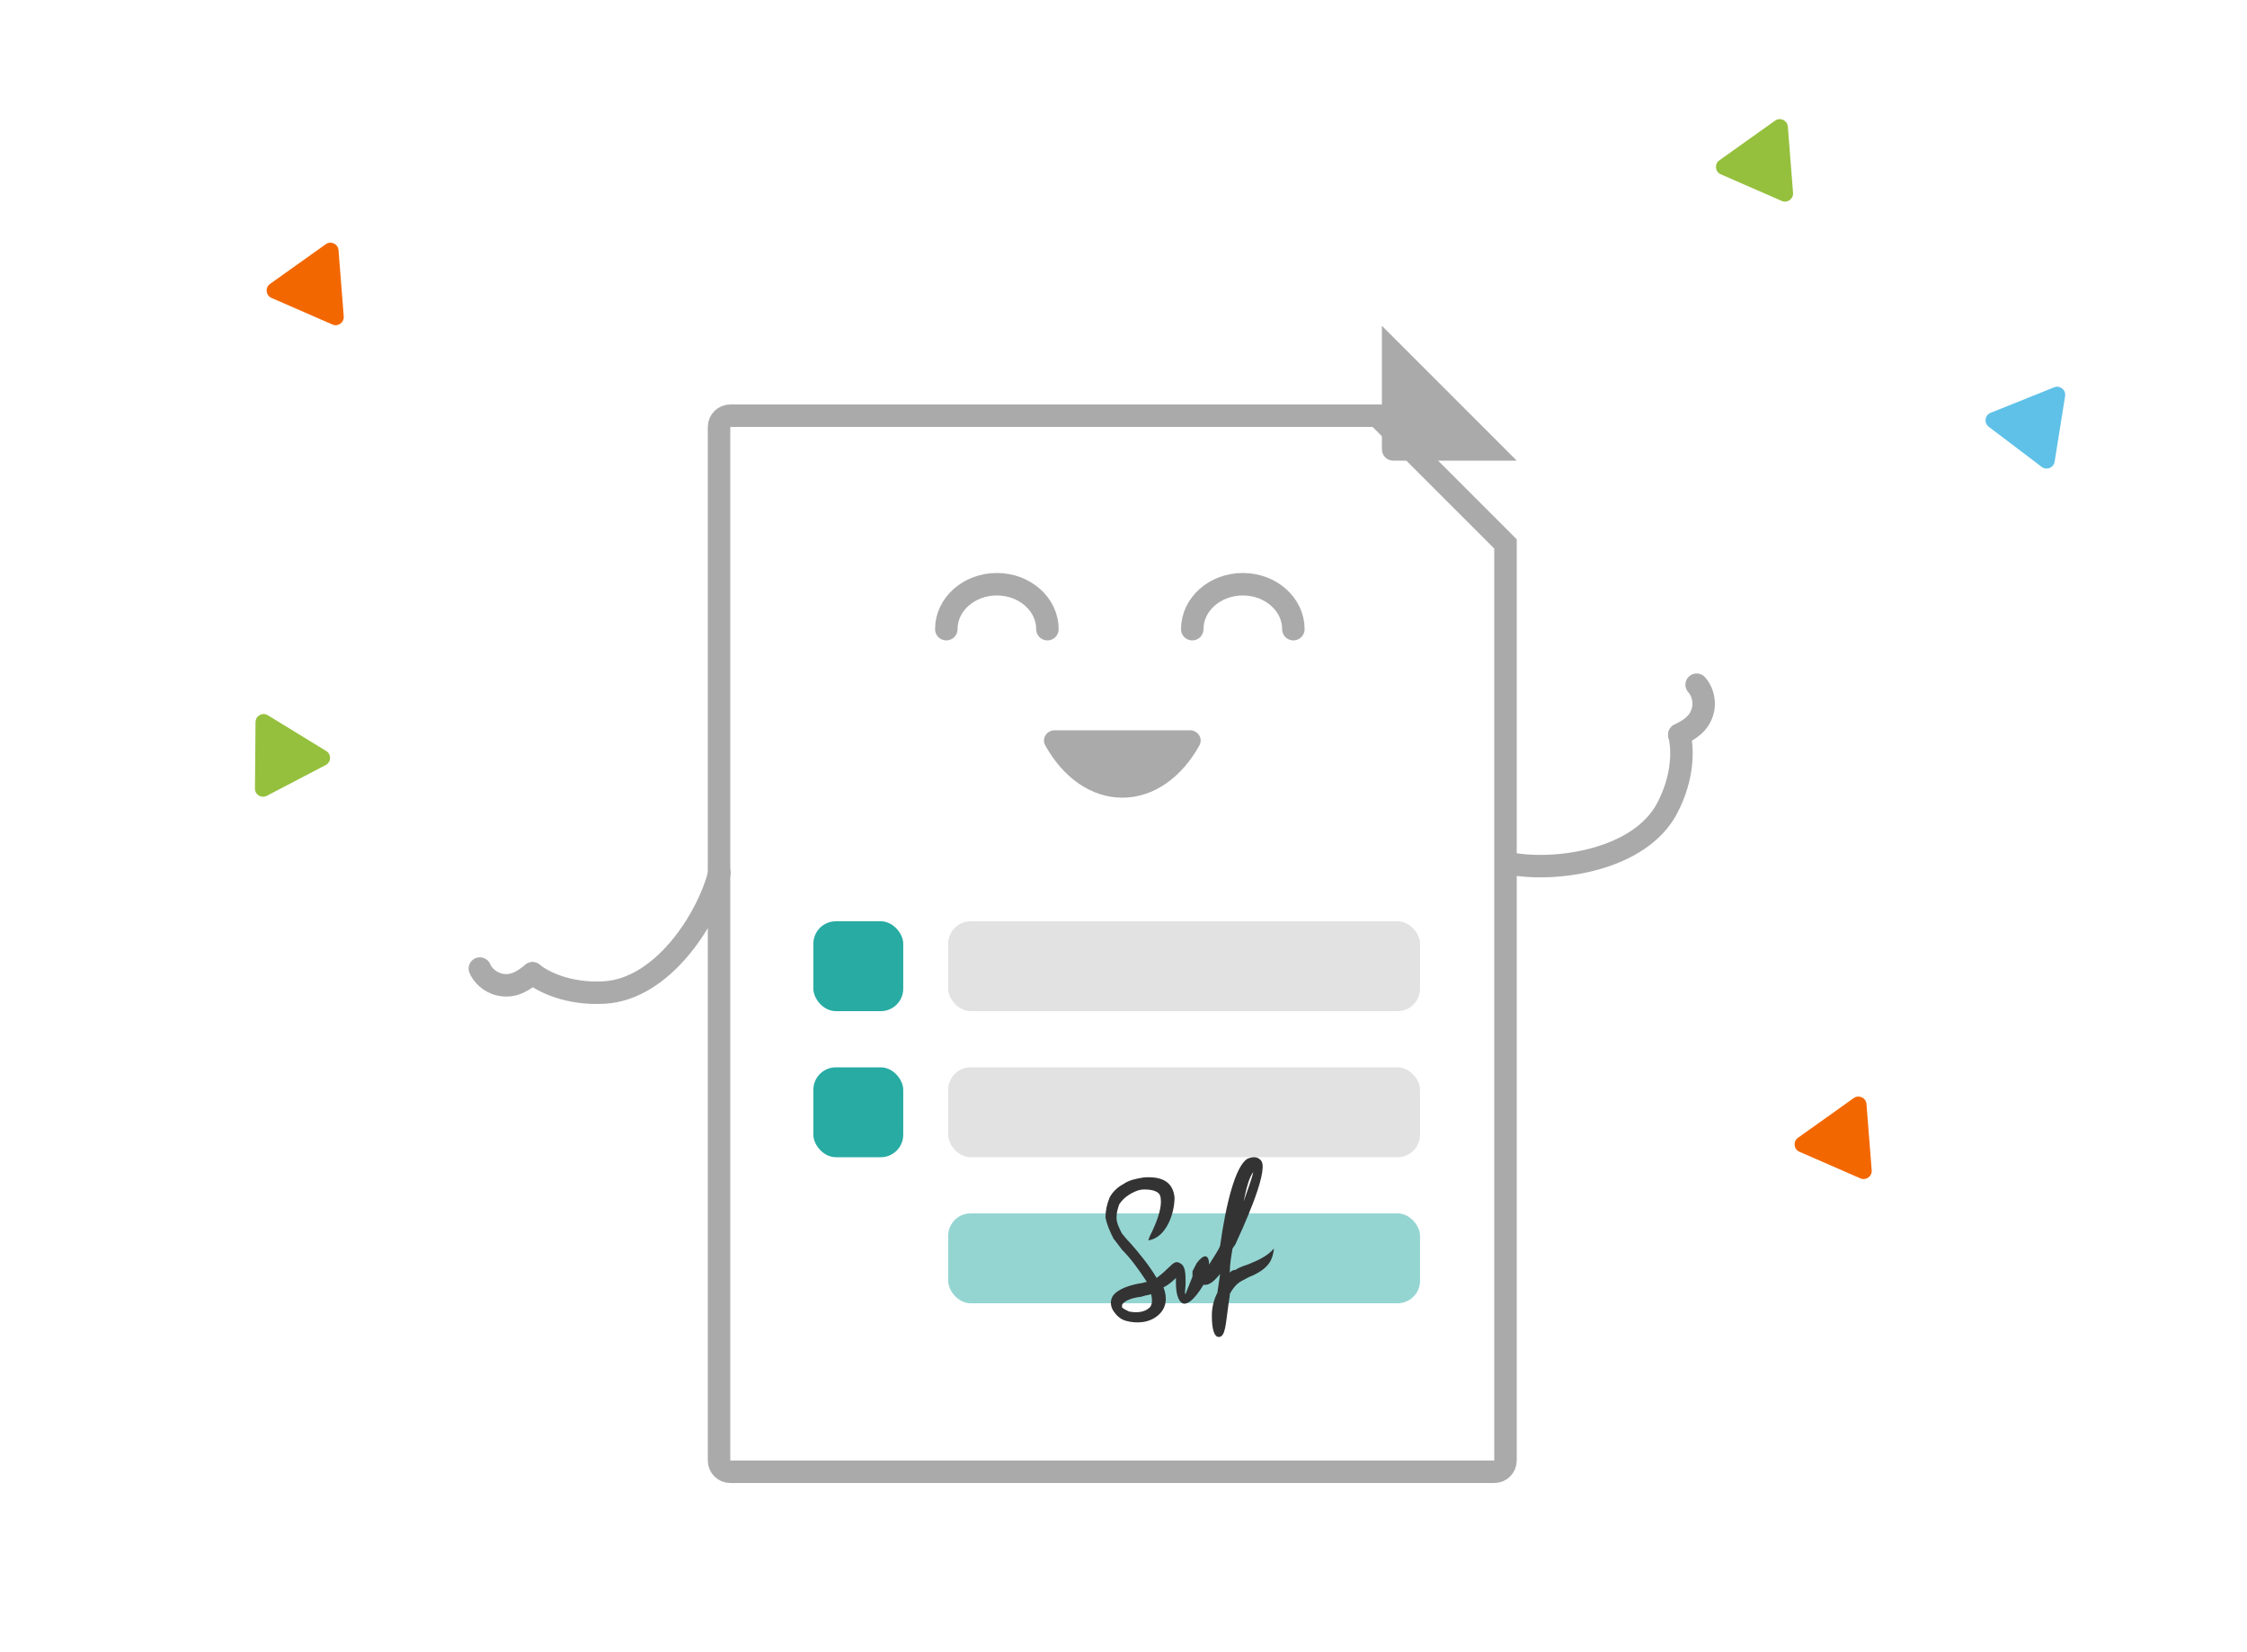 <svg width="200" height="147" viewBox="0 0 200 147" fill="none" xmlns="http://www.w3.org/2000/svg">
<g filter="url(#filter0_d_171_51851)">
<path d="M63 31C63 29.895 63.895 29 65 29H123L135 41V123C135 124.105 134.105 125 133 125H65C63.895 125 63 124.105 63 123V31Z" fill="white"/>
<path d="M64 31C64 30.448 64.448 30 65 30H122.586L134 41.414V123C134 123.552 133.552 124 133 124H65C64.448 124 64 123.552 64 123V31Z" stroke="#AAAAAA" stroke-width="2"/>
</g>
<path d="M123 29L135 41H124C123.448 41 123 40.552 123 40V29Z" fill="#AAAAAA"/>
<path d="M93.228 56C93.228 53.791 91.213 52 88.728 52C86.242 52 84.228 53.791 84.228 56" stroke="#AAAAAA" stroke-width="2" stroke-linecap="round"/>
<path d="M115.12 56C115.12 53.791 113.105 52 110.62 52C108.135 52 106.12 53.791 106.12 56" stroke="#AAAAAA" stroke-width="2" stroke-linecap="round"/>
<path d="M93.034 66.342C94.594 69.169 97.087 71 99.895 71C102.704 71 105.197 69.169 106.757 66.342C107.1 65.72 106.619 65 105.909 65H93.882C93.172 65 92.691 65.72 93.034 66.342Z" fill="#AAAAAA"/>
<rect x="72.395" y="82" width="8" height="8" rx="2" fill="#27ABA3"/>
<rect x="84.395" y="82" width="42" height="8" rx="2" fill="#E2E2E2"/>
<rect x="84.395" y="95" width="42" height="8" rx="2" fill="#E2E2E2"/>
<rect x="84.395" y="108" width="42" height="8" rx="2" fill="#94D5D2"/>
<rect x="72.395" y="95" width="8" height="8" rx="2" fill="#27ABA3"/>
<path fill-rule="evenodd" clip-rule="evenodd" d="M102.207 110.406L102.33 110.047C102.822 109.093 103.436 107.66 103.314 106.705C103.314 106.228 102.945 105.87 101.838 105.87C101.346 105.87 100.855 106.108 100.486 106.347C100.117 106.586 99.871 106.825 99.625 107.183C99.502 107.541 99.379 107.899 99.379 108.376C99.379 108.854 99.625 109.331 99.871 109.809C99.994 109.928 100.24 110.286 100.609 110.644C101.346 111.48 102.33 112.674 102.945 113.748C103.436 113.39 103.805 113.032 104.051 112.793C104.42 112.435 104.666 112.196 105.035 112.435C105.527 112.674 105.527 113.39 105.527 114.225C105.527 114.703 105.404 115.18 105.527 115.18C105.527 115.18 105.65 114.822 106.141 113.628C106.141 113.509 106.141 113.27 106.141 113.151C106.264 112.912 106.387 112.674 106.51 112.435C107.125 111.599 107.617 111.599 107.617 112.554C107.986 111.957 108.477 111.241 108.6 110.883C109.092 107.302 109.953 103.721 111.059 103.124C111.674 102.885 112.043 103.005 112.289 103.363C112.904 104.437 110.445 109.689 109.953 110.764L109.707 111.122C109.584 111.838 109.461 112.554 109.461 113.27C109.584 113.151 109.707 113.032 109.953 113.032C110.322 112.793 110.691 112.674 111.059 112.554C111.92 112.196 112.781 111.838 113.396 111.122C113.273 112.077 113.027 112.793 111.551 113.509C111.182 113.628 110.814 113.867 110.568 113.987C110.076 114.225 109.707 114.703 109.461 115.18V115.3L109.338 116.135C109.092 117.806 109.092 119 108.477 119C108.109 119 107.863 118.403 107.863 117.09C107.863 116.493 107.986 115.777 108.355 115.061L108.6 113.39C108.109 113.987 107.617 114.464 107.125 114.345C106.264 115.777 105.65 116.135 105.281 116.016C104.789 115.777 104.666 114.942 104.666 114.106C104.666 113.987 104.666 113.867 104.666 113.748C104.42 113.987 104.051 114.345 103.559 114.583C103.928 115.538 103.805 116.374 103.191 116.971C102.33 117.806 101.1 117.806 100.24 117.568C99.748 117.448 99.379 117.09 99.133 116.732C98.887 116.374 98.764 115.896 99.01 115.419C99.256 114.942 100.117 114.464 101.469 114.225C101.715 114.225 101.838 114.106 102.084 114.106C101.469 113.151 100.609 111.957 99.871 111.241C99.502 110.764 99.256 110.406 99.133 110.286C98.764 109.57 98.519 108.973 98.395 108.376C98.395 107.78 98.519 107.183 98.764 106.586C99.01 106.108 99.502 105.631 99.994 105.392C100.486 105.034 101.1 104.915 101.838 104.795C103.682 104.676 104.42 105.392 104.543 106.586C104.543 108.018 103.805 110.167 102.207 110.406ZM102.33 116.374C102.576 116.135 102.576 115.658 102.453 115.18C102.207 115.3 101.838 115.3 101.592 115.419C100.486 115.538 99.994 115.896 99.871 116.135C99.871 116.255 99.871 116.255 99.871 116.374C99.994 116.493 100.24 116.613 100.486 116.732C101.1 116.851 101.838 116.851 102.33 116.374ZM110.691 106.944C111.059 105.87 111.428 104.915 111.551 104.318C111.182 104.795 110.936 105.75 110.691 106.944Z" fill="#333333"/>
<path d="M64.035 77.678C63.015 81.782 58.987 88.038 53.799 88.341C50.537 88.531 48.283 87.357 47.401 86.635" stroke="#AAAAAA" stroke-width="2" stroke-linecap="round"/>
<path d="M42.71 86.208C42.914 86.722 43.563 87.455 44.525 87.646C45.812 87.901 46.673 87.208 47.402 86.635" stroke="#AAAAAA" stroke-width="2" stroke-linecap="round"/>
<path d="M134.465 76.872C138.626 77.631 145.984 76.533 148.395 71.929C149.911 69.034 149.767 66.497 149.472 65.396" stroke="#AAAAAA" stroke-width="2" stroke-linecap="round"/>
<path d="M151.013 60.944C151.398 61.342 151.799 62.235 151.577 63.19C151.281 64.468 150.294 64.967 149.472 65.396" stroke="#AAAAAA" stroke-width="2" stroke-linecap="round"/>
<path d="M166.595 104.168C166.637 104.709 166.087 105.101 165.59 104.884L160.164 102.516C159.652 102.292 159.579 101.595 160.035 101.27L164.996 97.737C165.452 97.413 166.087 97.709 166.131 98.267L166.595 104.168Z" fill="#F36700"/>
<path d="M30.595 28.168C30.637 28.709 30.087 29.101 29.59 28.884L24.164 26.516C23.652 26.292 23.579 25.595 24.035 25.27L28.996 21.737C29.452 21.413 30.087 21.709 30.131 22.267L30.595 28.168Z" fill="#F36700"/>
<path d="M23.744 70.834C23.262 71.085 22.687 70.733 22.692 70.19L22.744 64.271C22.749 63.712 23.362 63.371 23.839 63.663L29.034 66.843C29.511 67.135 29.487 67.836 28.991 68.095L23.744 70.834Z" fill="#95C03D"/>
<path d="M159.595 17.168C159.637 17.709 159.087 18.101 158.59 17.884L153.164 15.516C152.652 15.292 152.579 14.595 153.035 14.271L157.996 10.737C158.452 10.413 159.087 10.709 159.131 11.267L159.595 17.168Z" fill="#95C03D"/>
<path d="M182.876 41.1C182.79 41.636 182.164 41.888 181.731 41.56L177.013 37.985C176.567 37.648 176.66 36.953 177.179 36.744L182.831 34.474C183.35 34.265 183.898 34.703 183.81 35.255L182.876 41.1Z" fill="#5FC1E8"/>
<defs>
<filter id="filter0_d_171_51851" x="48" y="21" width="102" height="126" filterUnits="userSpaceOnUse" color-interpolation-filters="sRGB">
<feFlood flood-opacity="0" result="BackgroundImageFix"/>
<feColorMatrix in="SourceAlpha" type="matrix" values="0 0 0 0 0 0 0 0 0 0 0 0 0 0 0 0 0 0 127 0" result="hardAlpha"/>
<feOffset dy="7"/>
<feGaussianBlur stdDeviation="7.5"/>
<feColorMatrix type="matrix" values="0 0 0 0 0.333 0 0 0 0 0.333 0 0 0 0 0.333 0 0 0 0.1 0"/>
<feBlend mode="normal" in2="BackgroundImageFix" result="effect1_dropShadow_171_51851"/>
<feBlend mode="normal" in="SourceGraphic" in2="effect1_dropShadow_171_51851" result="shape"/>
</filter>
</defs>
</svg>

